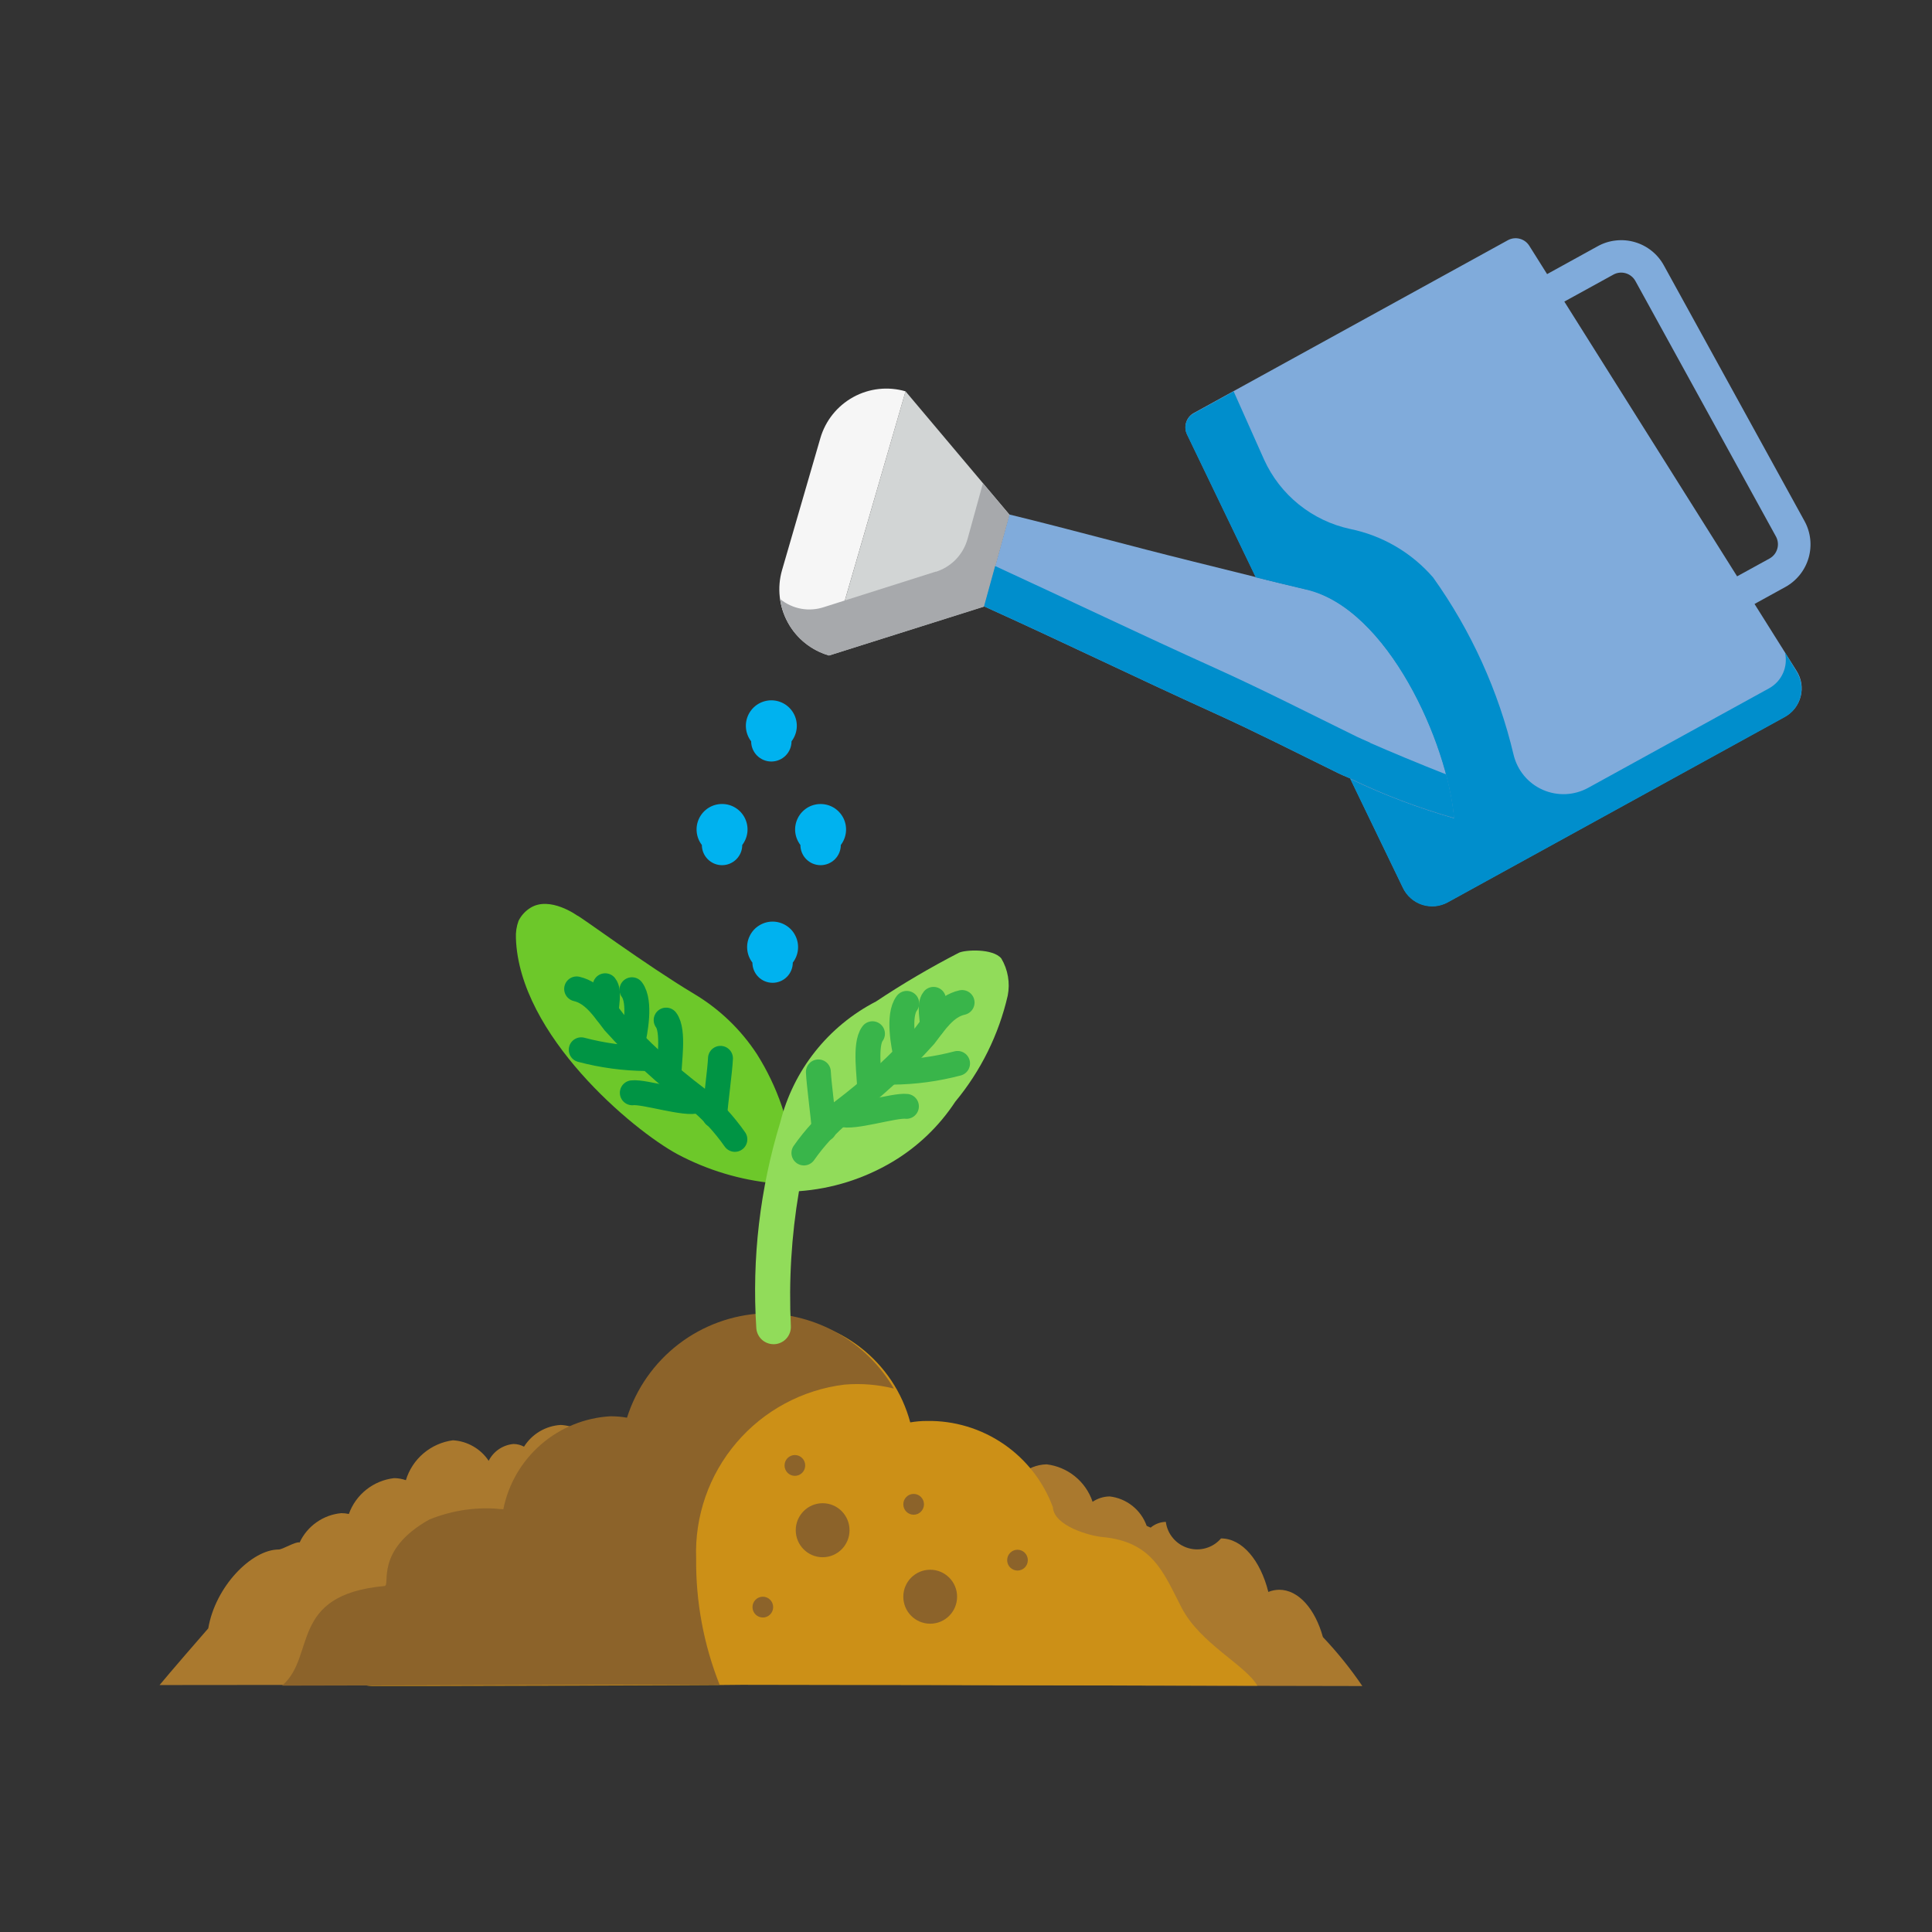 <svg width="49" height="49" viewBox="0 0 49 49" fill="none" xmlns="http://www.w3.org/2000/svg">
<rect x="0" y="0" width="49" height="49" fill="#333333" stroke="none"/>
<g id="Group 44684">
<g id="Group 35620">
<g id="Group 989">
<path id="Path 1849" d="M20.075 18.802C20.075 18.938 20.021 19.068 19.925 19.164C19.829 19.26 19.699 19.314 19.563 19.314C19.427 19.314 19.297 19.26 19.201 19.164C19.105 19.068 19.051 18.938 19.051 18.802C18.977 18.706 18.932 18.592 18.92 18.472C18.908 18.352 18.93 18.231 18.983 18.123C19.037 18.014 19.119 17.923 19.222 17.859C19.324 17.796 19.442 17.762 19.563 17.762C19.684 17.762 19.802 17.796 19.904 17.859C20.007 17.923 20.089 18.014 20.143 18.123C20.196 18.231 20.218 18.352 20.206 18.472C20.194 18.592 20.148 18.706 20.075 18.802Z" fill="#00B2EF"/>
<path id="Path 1850" d="M21.325 21.431C21.325 21.567 21.271 21.697 21.175 21.793C21.079 21.889 20.948 21.943 20.812 21.943C20.677 21.943 20.546 21.889 20.45 21.793C20.354 21.697 20.3 21.567 20.3 21.431C20.227 21.335 20.181 21.221 20.169 21.101C20.157 20.981 20.18 20.86 20.233 20.752C20.286 20.644 20.369 20.553 20.471 20.489C20.573 20.425 20.692 20.392 20.812 20.392C20.933 20.392 21.051 20.425 21.154 20.489C21.256 20.553 21.338 20.644 21.392 20.752C21.445 20.86 21.467 20.981 21.455 21.101C21.443 21.221 21.398 21.335 21.325 21.431Z" fill="#00B2EF"/>
<path id="Path 1851" d="M20.107 24.414C20.107 24.481 20.094 24.548 20.068 24.61C20.042 24.672 20.005 24.729 19.957 24.776C19.91 24.824 19.853 24.861 19.791 24.887C19.729 24.913 19.662 24.926 19.595 24.926C19.528 24.926 19.461 24.913 19.399 24.887C19.337 24.861 19.28 24.824 19.233 24.776C19.185 24.729 19.148 24.672 19.122 24.61C19.096 24.548 19.083 24.481 19.083 24.414C19.009 24.318 18.964 24.204 18.952 24.084C18.94 23.964 18.962 23.843 19.016 23.735C19.069 23.626 19.151 23.535 19.254 23.472C19.356 23.408 19.474 23.374 19.595 23.374C19.716 23.374 19.834 23.408 19.936 23.472C20.039 23.535 20.121 23.626 20.174 23.735C20.228 23.843 20.25 23.964 20.238 24.084C20.226 24.204 20.181 24.318 20.107 24.414Z" fill="#00B2EF"/>
<path id="Path 1852" d="M17.801 21.431C17.801 21.498 17.814 21.565 17.84 21.627C17.866 21.689 17.903 21.745 17.951 21.793C17.998 21.84 18.055 21.878 18.117 21.904C18.179 21.93 18.246 21.943 18.313 21.943C18.38 21.943 18.447 21.93 18.509 21.904C18.571 21.878 18.628 21.84 18.675 21.793C18.723 21.745 18.76 21.689 18.786 21.627C18.812 21.565 18.825 21.498 18.825 21.431C18.898 21.335 18.944 21.221 18.956 21.101C18.968 20.98 18.946 20.86 18.893 20.752C18.839 20.643 18.757 20.552 18.654 20.488C18.552 20.424 18.434 20.391 18.313 20.391C18.192 20.391 18.074 20.424 17.972 20.488C17.869 20.552 17.787 20.643 17.733 20.752C17.68 20.86 17.658 20.98 17.67 21.101C17.682 21.221 17.727 21.335 17.801 21.431Z" fill="#00B2EF"/>
</g>
<g id="Group 994">
<path id="Path 62439" d="M4.047 42.737C4.047 42.737 4.347 42.372 5.282 41.299C5.461 40.237 6.382 39.299 7.068 39.299C7.168 39.299 7.503 39.088 7.599 39.121C7.695 38.915 7.843 38.738 8.029 38.608C8.214 38.477 8.43 38.398 8.656 38.377C8.721 38.377 8.785 38.384 8.848 38.398C8.935 38.154 9.089 37.94 9.291 37.78C9.494 37.619 9.737 37.519 9.994 37.489C10.096 37.489 10.198 37.507 10.294 37.541C10.375 37.275 10.53 37.038 10.742 36.859C10.954 36.68 11.213 36.565 11.488 36.529C11.669 36.54 11.845 36.592 12.002 36.683C12.16 36.773 12.294 36.898 12.394 37.05C12.454 36.931 12.543 36.829 12.654 36.754C12.764 36.68 12.892 36.634 13.024 36.623C13.117 36.623 13.208 36.647 13.29 36.691C13.39 36.532 13.527 36.399 13.688 36.303C13.85 36.208 14.032 36.151 14.219 36.14C14.388 36.148 14.552 36.194 14.701 36.274C14.85 36.355 14.979 36.467 15.079 36.602H15.12C15.312 36.402 15.575 36.284 15.853 36.276C16.064 36.276 16.499 35.443 16.684 35.584L16.495 36.491C16.652 36.24 17.101 35.191 17.336 35.181C17.508 35.181 17.446 36.171 17.584 36.318C17.959 36.057 18.629 35.166 18.993 35.456C19.15 35.29 19.365 35.193 19.593 35.185C19.732 35.191 19.867 35.23 19.99 35.296C20.112 35.362 20.218 35.454 20.3 35.567C20.398 35.452 20.519 35.359 20.654 35.293C20.79 35.227 20.938 35.19 21.089 35.185C21.284 35.198 21.473 35.259 21.64 35.361C21.806 35.464 21.945 35.605 22.045 35.774C22.236 35.551 22.245 36.337 22.494 36.334C22.682 36.352 22.862 36.419 23.016 36.529C23.169 36.639 23.291 36.788 23.369 36.96L23.4 36.966C23.547 36.836 23.735 36.763 23.931 36.758C24.092 36.77 24.247 36.82 24.384 36.904C24.522 36.989 24.636 37.106 24.718 37.245L24.809 37.266C24.868 37.198 24.941 37.143 25.022 37.104C25.104 37.065 25.192 37.043 25.282 37.04C25.404 37.048 25.521 37.086 25.624 37.151C25.728 37.215 25.814 37.304 25.875 37.409C26.058 37.241 26.297 37.145 26.545 37.139C26.809 37.171 27.059 37.277 27.265 37.445C27.472 37.613 27.626 37.836 27.711 38.089C27.839 38.002 27.99 37.955 28.144 37.953C28.355 37.977 28.554 38.06 28.72 38.192C28.886 38.324 29.012 38.5 29.083 38.7L29.183 38.744C29.291 38.653 29.427 38.601 29.568 38.598C29.588 38.751 29.651 38.895 29.752 39.013C29.852 39.131 29.984 39.218 30.132 39.262C30.28 39.307 30.438 39.307 30.586 39.264C30.735 39.221 30.867 39.135 30.968 39.018C31.508 39.018 31.968 39.578 32.168 40.375C32.256 40.339 32.349 40.321 32.444 40.32C32.934 40.32 33.356 40.809 33.552 41.52C33.918 41.906 34.253 42.321 34.552 42.762C34.552 42.762 23.715 42.748 23.294 42.719" fill="#AA792E"/>
<g id="Group 993">
<g id="Group 992">
<g id="Group 991">
<path id="Path 1855" d="M31.889 42.753C31.598 42.235 30.443 41.687 29.972 40.782C29.516 39.907 29.246 39.097 27.953 38.982C27.642 38.954 26.73 38.703 26.704 38.227C26.463 37.576 26.026 37.015 25.453 36.623C24.88 36.231 24.198 36.026 23.504 36.039C23.364 36.039 23.224 36.051 23.086 36.075C22.883 35.315 22.435 34.644 21.812 34.166C21.189 33.687 20.425 33.428 19.639 33.428C18.853 33.428 18.089 33.687 17.466 34.166C16.843 34.644 16.395 35.315 16.192 36.075C16.054 36.051 15.914 36.039 15.774 36.039C15.124 36.075 14.504 36.326 14.012 36.753C13.52 37.18 13.183 37.758 13.055 38.397C12.814 38.222 12.555 38.285 12.255 38.285C11.38 38.285 10.955 38.813 10.44 39.643C9.717 40.811 8.14 42.742 9.451 42.761C9.951 42.766 18.196 42.745 18.806 42.731" fill="#CC9017"/>
<g id="Group 990">
<path id="Path 1856" d="M18.25 42.727C17.847 41.709 17.645 40.623 17.656 39.528C17.617 38.455 17.981 37.407 18.678 36.59C19.374 35.773 20.352 35.247 21.417 35.117C21.838 35.081 22.261 35.115 22.671 35.217C22.332 34.637 21.847 34.156 21.264 33.821C20.681 33.486 20.021 33.31 19.349 33.31C18.573 33.345 17.826 33.618 17.21 34.091C16.594 34.564 16.137 35.215 15.902 35.956C15.764 35.931 15.624 35.92 15.484 35.92C14.834 35.956 14.214 36.208 13.721 36.635C13.229 37.062 12.893 37.64 12.765 38.279C12.127 38.207 11.481 38.297 10.886 38.54C9.491 39.324 9.913 40.211 9.753 40.225C7.312 40.447 8.024 42.011 7.153 42.752" fill="#8C632A"/>
<path id="Ellipse 398" d="M20.864 39.495C21.241 39.495 21.546 39.188 21.546 38.81C21.546 38.432 21.241 38.125 20.864 38.125C20.488 38.125 20.182 38.432 20.182 38.81C20.182 39.188 20.488 39.495 20.864 39.495Z" fill="#8C632A"/>
<path id="Ellipse 399" d="M23.592 41.181C23.969 41.181 24.274 40.875 24.274 40.496C24.274 40.118 23.969 39.812 23.592 39.812C23.215 39.812 22.91 40.118 22.91 40.496C22.91 40.875 23.215 41.181 23.592 41.181Z" fill="#8C632A"/>
<path id="Ellipse 400" d="M23.172 38.417C23.317 38.417 23.434 38.298 23.434 38.153C23.434 38.007 23.317 37.889 23.172 37.889C23.027 37.889 22.91 38.007 22.91 38.153C22.91 38.298 23.027 38.417 23.172 38.417Z" fill="#8C632A"/>
<path id="Ellipse 401" d="M19.347 41.024C19.492 41.024 19.609 40.906 19.609 40.76C19.609 40.614 19.492 40.496 19.347 40.496C19.203 40.496 19.085 40.614 19.085 40.76C19.085 40.906 19.203 41.024 19.347 41.024Z" fill="#8C632A"/>
<path id="Ellipse 402" d="M20.16 37.431C20.305 37.431 20.422 37.313 20.422 37.167C20.422 37.022 20.305 36.903 20.16 36.903C20.015 36.903 19.898 37.022 19.898 37.167C19.898 37.313 20.015 37.431 20.16 37.431Z" fill="#8C632A"/>
<path id="Ellipse 403" d="M25.806 39.833C25.951 39.833 26.068 39.715 26.068 39.569C26.068 39.423 25.951 39.305 25.806 39.305C25.662 39.305 25.544 39.423 25.544 39.569C25.544 39.715 25.662 39.833 25.806 39.833Z" fill="#8C632A"/>
</g>
</g>
</g>
</g>
</g>
<g id="Group 997">
<path id="Path 1857" d="M20.004 29.86C19.956 29.911 19.896 29.952 19.83 29.977C19.765 30.003 19.694 30.015 19.623 30.01C18.77 29.927 17.942 29.677 17.185 29.275C16.044 28.66 13.167 26.248 13.085 23.796C13.077 23.645 13.1 23.495 13.152 23.353C13.22 23.218 13.324 23.104 13.452 23.025C13.943 22.717 14.636 23.218 14.636 23.218C14.687 23.218 16.368 24.467 17.607 25.209C18.245 25.59 18.789 26.111 19.196 26.733C19.718 27.559 20.04 28.496 20.134 29.469C20.142 29.54 20.135 29.611 20.113 29.679C20.09 29.747 20.053 29.808 20.004 29.86Z" fill="#6DC82A"/>
<path id="Path 1858" d="M25.396 24.309C25.184 24.049 24.472 24.088 24.318 24.165C23.596 24.537 22.894 24.95 22.218 25.4C21.619 25.709 21.093 26.141 20.674 26.669C20.255 27.197 19.954 27.808 19.79 28.462C19.274 30.148 19.068 31.913 19.181 33.672C19.186 33.785 19.234 33.892 19.315 33.97C19.397 34.048 19.506 34.092 19.619 34.092H19.638C19.695 34.09 19.752 34.076 19.805 34.051C19.857 34.027 19.904 33.993 19.943 33.95C19.982 33.908 20.012 33.858 20.032 33.803C20.052 33.749 20.061 33.692 20.058 33.634C20.003 32.489 20.072 31.341 20.264 30.211C21.103 30.151 21.916 29.895 22.639 29.464C23.277 29.083 23.821 28.562 24.229 27.94C24.876 27.16 25.331 26.239 25.558 25.252C25.622 24.928 25.564 24.593 25.396 24.309Z" fill="#91DC5A"/>
<g id="Group 995">
<path id="Path 183" d="M14.625 25.081C15.053 25.181 15.307 25.581 15.577 25.93C16.213 26.639 16.916 27.284 17.677 27.857C18.043 28.159 18.366 28.509 18.638 28.897" stroke="#009444" stroke-width="0.632" stroke-miterlimit="10" stroke-linecap="round"/>
<path id="Path 184" d="M18.126 28.29C18.142 28.008 18.263 27.123 18.273 26.842" stroke="#009444" stroke-width="0.632" stroke-miterlimit="10" stroke-linecap="round"/>
<path id="Path 185" d="M16.971 27.235C16.959 26.982 17.106 26.15 16.895 25.872" stroke="#009444" stroke-width="0.632" stroke-miterlimit="10" stroke-linecap="round"/>
<path id="Path 186" d="M16.045 26.45C16.107 26.192 16.26 25.41 16.028 25.102" stroke="#009444" stroke-width="0.632" stroke-miterlimit="10" stroke-linecap="round"/>
<path id="Path 187" d="M16.392 26.847C15.835 26.843 15.28 26.768 14.741 26.625" stroke="#009444" stroke-width="0.632" stroke-miterlimit="10" stroke-linecap="round"/>
<path id="Path 188" d="M17.688 27.916C17.407 28.027 16.338 27.679 16.037 27.716" stroke="#009444" stroke-width="0.632" stroke-miterlimit="10" stroke-linecap="round"/>
<path id="Path 195" d="M15.38 25.669C15.366 25.532 15.467 25.142 15.349 25.001" stroke="#009444" stroke-width="0.632" stroke-miterlimit="10" stroke-linecap="round"/>
</g>
<g id="Group 996">
<path id="Path 183_2" d="M24.401 25.426C23.973 25.521 23.719 25.926 23.45 26.275C22.814 26.983 22.111 27.628 21.35 28.201C20.985 28.503 20.662 28.853 20.389 29.242" stroke="#39B54A" stroke-width="0.632" stroke-miterlimit="10" stroke-linecap="round"/>
<path id="Path 184_2" d="M20.903 28.634C20.886 28.354 20.767 27.468 20.756 27.186" stroke="#39B54A" stroke-width="0.632" stroke-miterlimit="10" stroke-linecap="round"/>
<path id="Path 185_2" d="M22.051 27.58C22.063 27.328 21.917 26.495 22.128 26.218" stroke="#39B54A" stroke-width="0.632" stroke-miterlimit="10" stroke-linecap="round"/>
<path id="Path 186_2" d="M22.981 26.795C22.919 26.537 22.765 25.755 22.997 25.448" stroke="#39B54A" stroke-width="0.632" stroke-miterlimit="10" stroke-linecap="round"/>
<path id="Path 187_2" d="M22.635 27.193C23.192 27.188 23.747 27.113 24.286 26.971" stroke="#39B54A" stroke-width="0.632" stroke-miterlimit="10" stroke-linecap="round"/>
<path id="Path 188_2" d="M21.338 28.26C21.619 28.371 22.688 28.023 22.989 28.06" stroke="#39B54A" stroke-width="0.632" stroke-miterlimit="10" stroke-linecap="round"/>
<path id="Path 195_2" d="M23.645 26.013C23.658 25.877 23.557 25.486 23.676 25.346" stroke="#39B54A" stroke-width="0.632" stroke-miterlimit="10" stroke-linecap="round"/>
</g>
</g>
<g id="Group 999">
<path id="Path 1859" d="M40.523 6.244L39.238 6.952L38.786 6.233C38.73 6.144 38.643 6.081 38.542 6.055C38.441 6.029 38.334 6.042 38.242 6.093L30.278 10.475C30.187 10.525 30.118 10.608 30.086 10.708C30.053 10.807 30.06 10.915 30.105 11.01L31.85 14.633C32.275 14.739 32.701 14.845 33.128 14.944C35.2 15.425 36.717 18.832 36.88 20.744C35.975 20.485 35.094 20.151 34.246 19.744L35.581 22.509C35.629 22.61 35.697 22.701 35.781 22.775C35.865 22.849 35.964 22.905 36.071 22.94C36.177 22.975 36.29 22.987 36.402 22.977C36.514 22.966 36.622 22.933 36.72 22.879L45.267 18.179C45.366 18.125 45.453 18.051 45.522 17.963C45.591 17.874 45.641 17.772 45.669 17.663C45.697 17.555 45.703 17.441 45.685 17.33C45.668 17.219 45.627 17.113 45.567 17.018L44.499 15.318L45.28 14.888C45.566 14.73 45.779 14.465 45.87 14.151C45.961 13.838 45.924 13.5 45.766 13.214L42.201 6.734C42.123 6.591 42.018 6.465 41.892 6.364C41.765 6.262 41.62 6.186 41.464 6.141C41.308 6.095 41.145 6.081 40.983 6.099C40.822 6.116 40.665 6.165 40.523 6.244ZM45.042 13.607C45.094 13.702 45.107 13.815 45.076 13.919C45.046 14.024 44.975 14.112 44.88 14.165L44.057 14.617L39.675 7.649L40.919 6.965C41.014 6.912 41.127 6.9 41.231 6.93C41.336 6.96 41.424 7.031 41.477 7.126L45.042 13.607Z" fill="#80ABDB"/>
<path id="Path 1860" d="M24.959 15.38L25.601 13.051L22.967 9.925L21.023 16.625L24.959 15.38Z" fill="#D2D5D5"/>
<path id="Path 1861" d="M22.967 9.925C22.523 9.796 22.046 9.848 21.641 10.071C21.235 10.294 20.935 10.669 20.806 11.113L19.834 14.461C19.706 14.905 19.759 15.382 19.982 15.787C20.204 16.192 20.579 16.492 21.023 16.621L22.967 9.925Z" fill="#F6F6F6"/>
<path id="Path 1862" d="M33.127 14.946C32.7 14.846 32.274 14.746 31.849 14.636C31.312 14.503 30.776 14.369 30.239 14.236C28.623 13.836 27.218 13.445 25.601 13.049L24.959 15.378C26.973 16.288 28.767 17.165 30.781 18.078C31.851 18.562 32.896 19.096 33.95 19.613C33.987 19.631 34.096 19.68 34.25 19.745C35.098 20.152 35.979 20.486 36.884 20.745C36.721 18.838 35.204 15.429 33.132 14.945L33.127 14.946Z" fill="#80ABDB"/>
<path id="Path 1863" d="M23.735 14.497L20.899 15.397C20.713 15.459 20.513 15.474 20.32 15.439C20.126 15.404 19.944 15.32 19.791 15.197H19.786C19.832 15.529 19.974 15.841 20.193 16.095C20.413 16.349 20.701 16.533 21.023 16.627L24.959 15.386L25.602 13.057L24.929 12.257L24.54 13.667C24.486 13.862 24.384 14.041 24.244 14.187C24.103 14.333 23.928 14.441 23.735 14.502V14.497Z" fill="#A7A9AC"/>
<g id="Group 998">
<path id="Path 1864" d="M34.746 18.834C34.577 18.761 34.453 18.704 34.411 18.684C33.211 18.096 32.028 17.49 30.811 16.941C28.879 16.068 27.117 15.221 25.239 14.356L24.957 15.379C26.971 16.289 28.765 17.166 30.779 18.079C31.849 18.563 32.894 19.098 33.948 19.614C33.985 19.634 34.094 19.681 34.248 19.746C35.096 20.154 35.977 20.488 36.882 20.746C36.845 20.373 36.776 20.003 36.677 19.64C36.013 19.38 35.201 19.04 34.747 18.84L34.746 18.834Z" fill="#008ECC"/>
<path id="Path 1865" d="M45.27 16.548C45.312 16.722 45.295 16.905 45.223 17.069C45.151 17.233 45.027 17.369 44.87 17.456L40.28 19.981C40.105 20.077 39.91 20.132 39.71 20.141C39.51 20.149 39.311 20.112 39.128 20.031C38.945 19.951 38.783 19.828 38.655 19.675C38.527 19.521 38.436 19.34 38.389 19.146C38.006 17.528 37.313 15.999 36.347 14.646C35.8 14.014 35.058 13.581 34.239 13.415C33.764 13.312 33.32 13.1 32.942 12.795C32.563 12.49 32.262 12.101 32.061 11.659L31.288 9.926L30.276 10.483C30.184 10.533 30.116 10.617 30.083 10.717C30.051 10.816 30.058 10.924 30.103 11.019L31.848 14.643C32.273 14.748 32.699 14.853 33.126 14.953C35.198 15.433 36.715 18.842 36.878 20.753C35.973 20.494 35.092 20.16 34.244 19.753L35.579 22.518C35.627 22.619 35.695 22.71 35.779 22.784C35.863 22.858 35.962 22.915 36.068 22.95C36.175 22.984 36.288 22.996 36.4 22.986C36.511 22.975 36.62 22.942 36.718 22.888L45.265 18.188C45.363 18.134 45.449 18.06 45.518 17.972C45.587 17.883 45.636 17.782 45.665 17.673C45.693 17.565 45.698 17.452 45.681 17.341C45.664 17.231 45.624 17.125 45.565 17.03L45.27 16.548Z" fill="#008ECC"/>
</g>
</g>
</g>
</g>
</svg>
